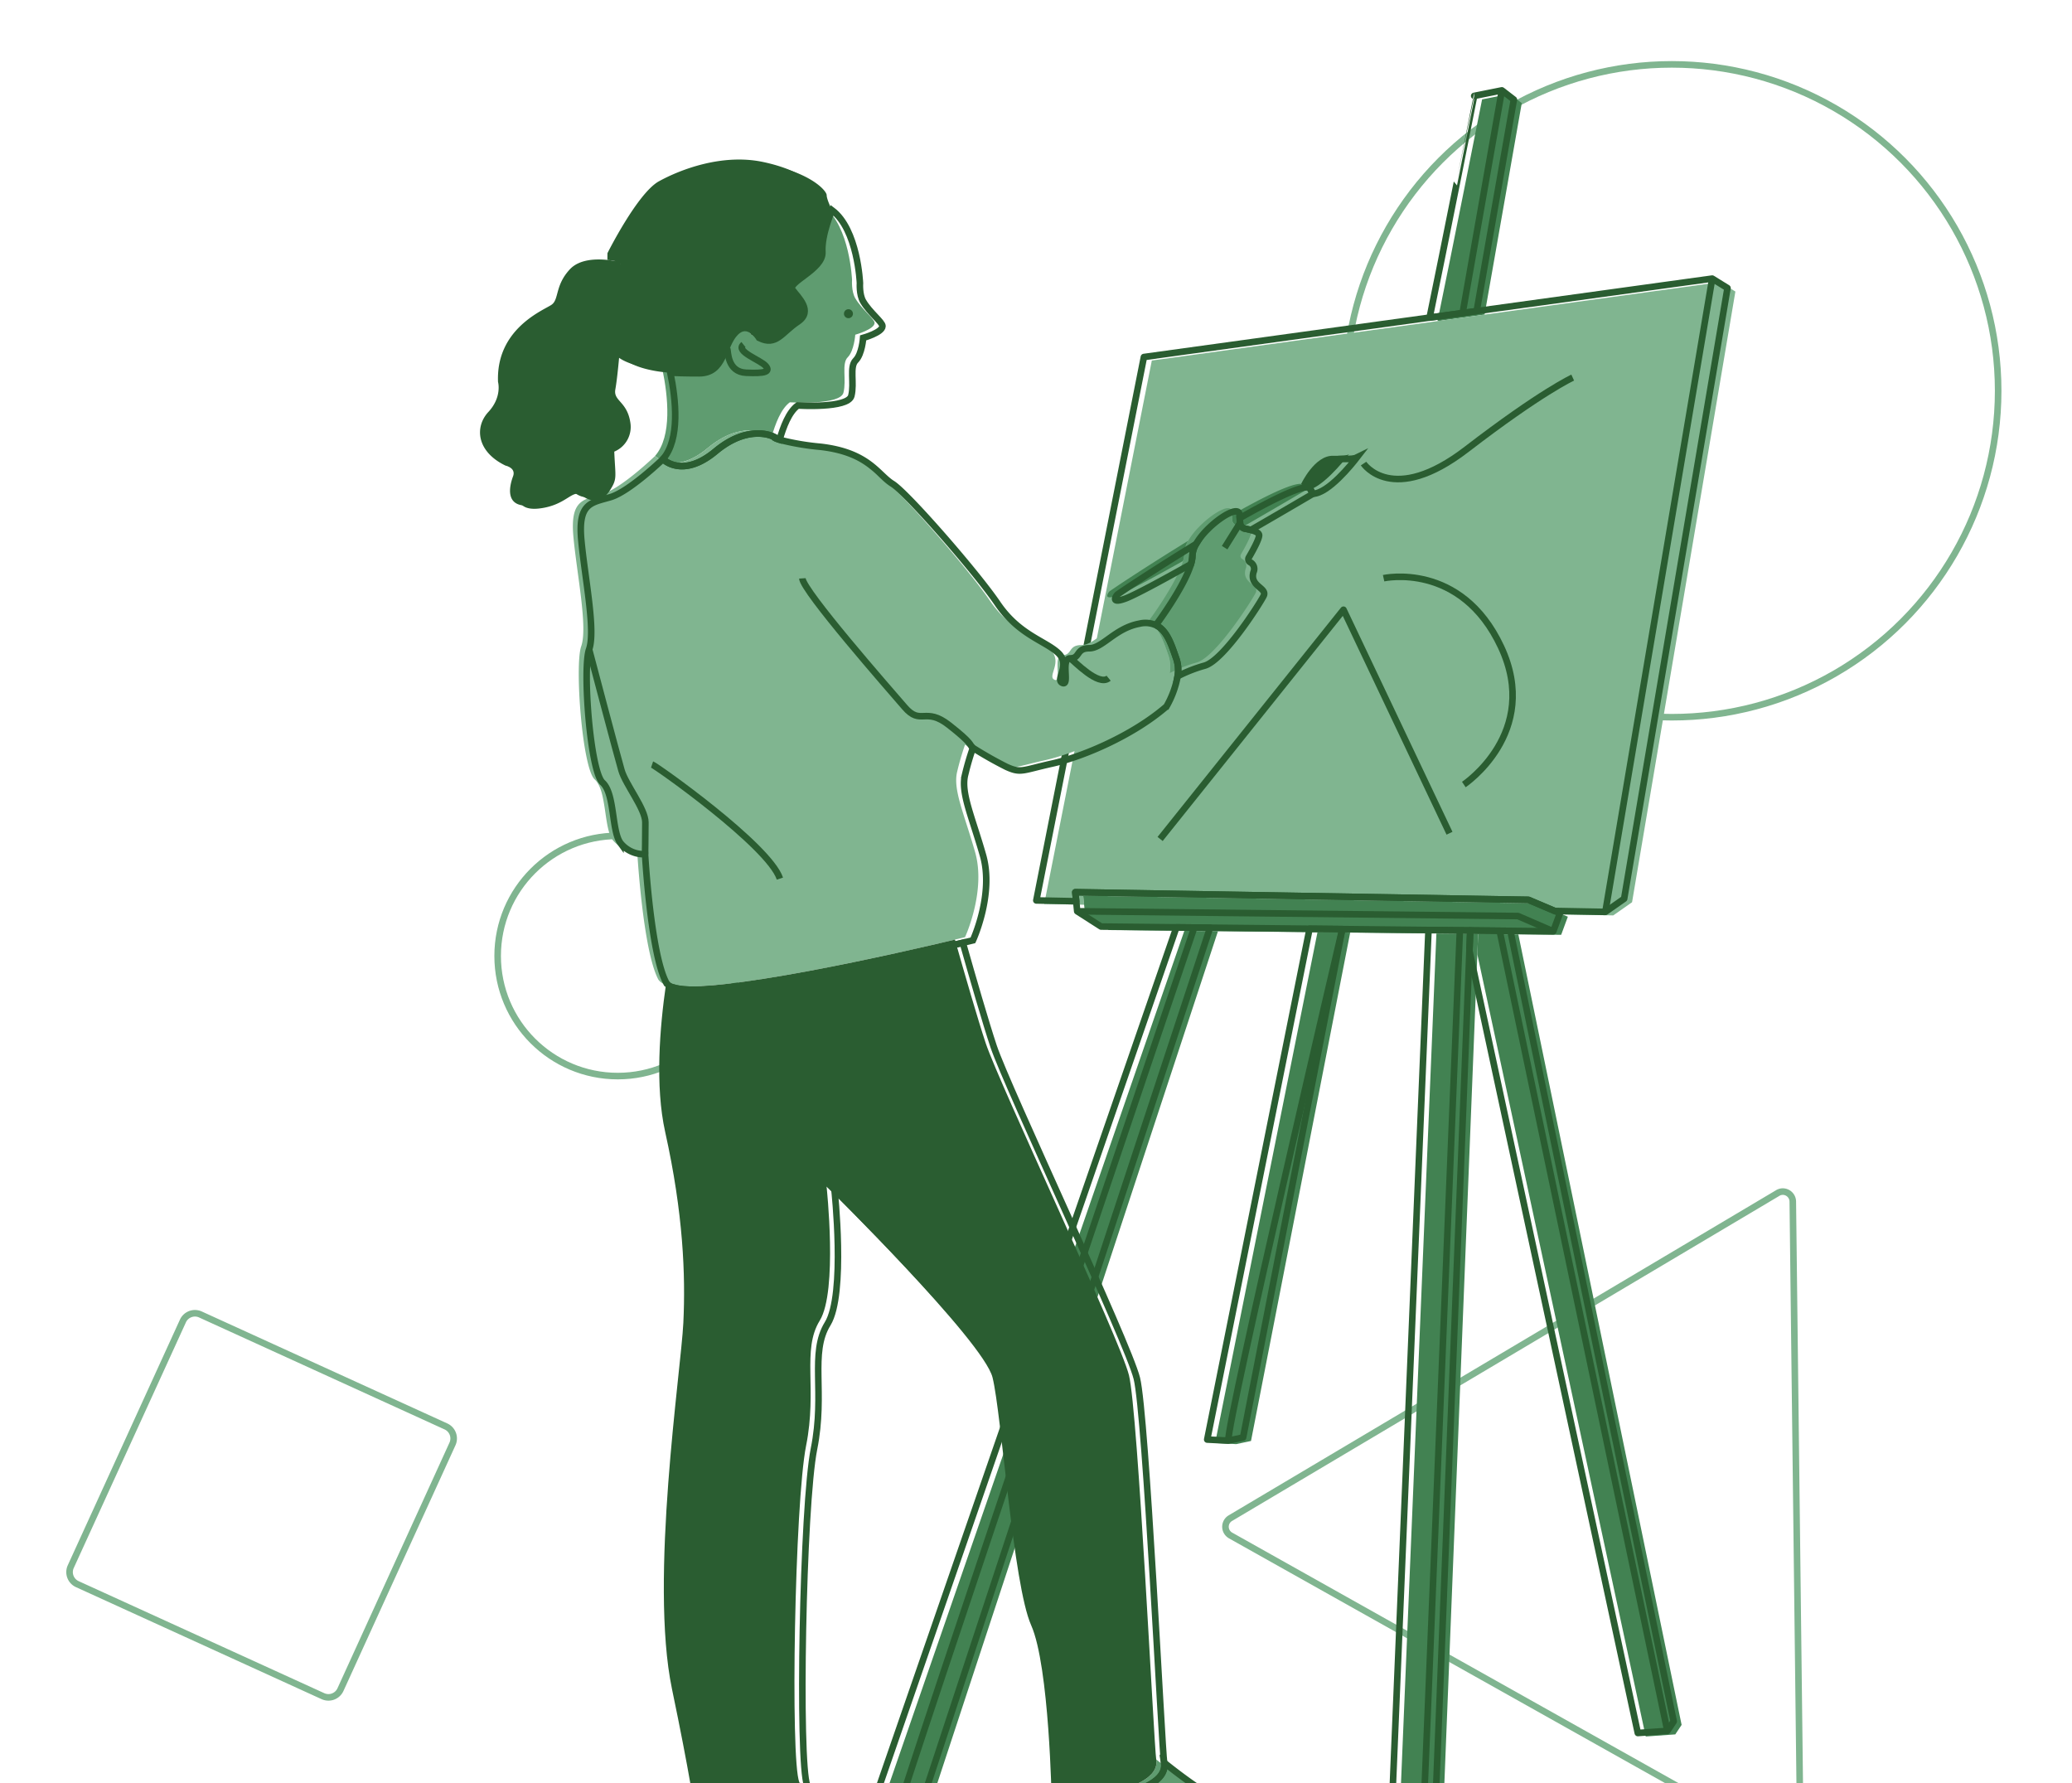 <svg id="Layer_1" data-name="Layer 1" xmlns="http://www.w3.org/2000/svg" xmlns:xlink="http://www.w3.org/1999/xlink" viewBox="0 0 567.853 488.599"><defs><style>.cls-1,.cls-3,.cls-6,.cls-9{fill:none;}.cls-2{clip-path:url(#clip-path);}.cls-3{stroke:#80b590;}.cls-3,.cls-9{stroke-miterlimit:10;}.cls-3,.cls-6,.cls-9{stroke-width:1.8px;}.cls-4{fill:#428252;}.cls-5{fill:#80b590;}.cls-6,.cls-9{stroke:#2a5d31;}.cls-6{stroke-linejoin:round;}.cls-7{fill:#5f9c70;}.cls-8{fill:#2a5d31;}</style><clipPath id="clip-path"><rect class="cls-1" width="567.853" height="488.599"/></clipPath></defs><g class="cls-2"><circle class="cls-3" cx="458.168" cy="107.086" r="89.448"/><circle class="cls-3" cx="169.3" cy="261.955" r="32.914"/><path class="cls-3" d="M54.911,360.185l67.303,30.689a3.621,3.621,0,0,1,1.781,4.819L93.306,462.997a3.621,3.621,0,0,1-4.819,1.781L21.184,434.089a3.621,3.621,0,0,1-1.781-4.819l30.715-67.259A3.618,3.618,0,0,1,54.911,360.185Z"/><path class="cls-3" d="M487.163,326.942,337.206,415.999a2.739,2.739,0,0,0-.964,3.768,2.837,2.837,0,0,0,1.015.99l152.085,85.345a2.74,2.74,0,0,0,3.743-1.041,2.592,2.592,0,0,0,.326-1.392L491.334,329.247a2.764,2.764,0,0,0-2.779-2.727A2.681,2.681,0,0,0,487.163,326.942Z"/><path class="cls-4" d="M417.056,28.25l-3.287-2.528-7.585,1.517s-8.487,42.76-12.216,60.748l12.9-1.78Z"/><polygon class="cls-5" points="471.416 77.3 406.869 86.207 393.968 87.987 315.669 98.791 286.182 247.698 297.112 247.92 296.864 245.44 421.059 247.532 428.238 250.578 442.133 250.84 447.282 247.235 475.602 79.888 471.416 77.3"/><polygon class="cls-4" points="240.578 497.891 247.675 499.31 254.062 497.181 333.8 255.168 324.577 255.071 240.578 497.891"/><polygon class="cls-4" points="333.017 395.431 338.802 395.72 342.851 394.853 370.033 255.55 361.068 255.456 333.017 395.431"/><polygon class="cls-4" points="405.104 255.92 404.882 261.508 451.028 475.841 459.127 475.263 460.863 472.659 416.113 256.036 405.104 255.92"/><polygon class="cls-4" points="403.675 255.905 393.66 255.799 382.509 523.439 391.294 522.593 394.573 520.6 404.882 261.508 405.104 255.92 403.675 255.905"/><polygon class="cls-4" points="428.238 250.578 421.059 247.532 296.864 245.44 297.112 247.92 297.386 250.669 303.923 254.853 324.577 255.071 333.8 255.168 361.068 255.456 370.033 255.55 393.66 255.799 403.675 255.905 405.104 255.92 416.113 256.036 427.857 256.16 429.687 251.192 428.238 250.578"/><path class="cls-6" d="M414.888,27.291l-3.287-2.528-7.585,1.517S395.529,69.04,391.8,87.028l12.9-1.78Z"/><polygon class="cls-6" points="469.248 76.341 404.7 85.248 391.8 87.028 313.501 97.832 284.014 246.739 294.943 246.961 294.695 244.481 418.89 246.573 426.07 249.619 439.965 249.881 445.114 246.277 473.434 78.93 469.248 76.341"/><polygon class="cls-6" points="238.409 496.932 245.506 498.352 251.893 496.223 331.631 254.209 322.409 254.112 238.409 496.932"/><polygon class="cls-6" points="330.849 394.472 336.634 394.762 340.683 393.894 367.864 254.591 358.9 254.497 330.849 394.472"/><polygon class="cls-6" points="402.936 254.961 402.713 260.549 448.86 474.882 456.959 474.304 458.695 471.701 413.944 255.077 402.936 254.961"/><polygon class="cls-6" points="401.507 254.946 391.492 254.841 380.34 522.48 389.125 521.634 392.405 519.641 402.713 260.549 402.936 254.961 401.507 254.946"/><polygon class="cls-6" points="426.07 249.619 418.89 246.573 294.695 244.481 294.943 246.961 295.218 249.711 301.755 253.894 322.409 254.112 331.631 254.209 358.9 254.497 367.864 254.591 391.492 254.841 401.507 254.946 402.936 254.961 413.944 255.077 425.688 255.201 427.519 250.234 426.07 249.619"/><line class="cls-6" x1="411.601" y1="24.763" x2="400.831" y2="85.881"/><line class="cls-6" x1="469.248" y1="76.341" x2="439.965" y2="249.881"/><polyline class="cls-6" points="295.218 249.711 416.023 251.017 425.688 255.201"/><path class="cls-6" d="M245.506,498.352c.061-2.835,81.971-244.717,81.971-244.717"/><path class="cls-6" d="M336.634,394.762c-.36-5.343,31.231-140.17,31.231-140.17"/><line class="cls-6" x1="389.125" y1="521.634" x2="400.073" y2="255.426"/><line class="cls-6" x1="456.959" y1="474.304" x2="411.017" y2="255.177"/><polyline class="cls-6" points="317.942 229.897 368.198 167.077 397.253 228.327"/><path class="cls-6" d="M379.192,158.439s21.202-4.712,32.195,18.846-10.208,37.692-10.208,37.692"/><path class="cls-6" d="M373.695,127.029s7.853,11.779,28.269-3.926,29.054-19.631,29.054-19.631"/><path class="cls-4" d="M356.602,132.584c-2.734-.167-10.369,3.614-19.002,8.521q.058.807.085,1.326a1.693,1.693,0,0,0,1.412,1.581c.48.082,1.025.196,1.554.338,9.419-5.437,17.028-9.92,17.028-9.92Z"/><path class="cls-4" d="M325.638,148.193c-11.402,6.981-21.505,13.711-21.65,13.929,0,0-2.154,2.615,2.154,1.077,2.46-.878,9.74-4.802,18.083-9.481a8.645,8.645,0,0,0,.406-2.368A6.696,6.696,0,0,1,325.638,148.193Z"/><path class="cls-7" d="M341.399,155.821a2.04,2.04,0,0,0-.949-2.63.941.941,0,0,1-.355-1.294c.959-1.647,2.815-4.978,2.815-6.083,0-.677-1.081-1.147-2.258-1.464-.529-.142-1.074-.256-1.554-.338a1.693,1.693,0,0,1-1.412-1.581q-.028-.518-.085-1.326c-.022-.298-.045-.616-.075-.983-.251-3.133-8.901,2.772-11.888,8.071a6.696,6.696,0,0,0-1.008,3.157,8.645,8.645,0,0,1-.406,2.368c-1.835,6.238-9.282,16.263-9.282,16.263l.246.757c2.726,1.692,3.842,5.532,5.098,9.091a9.707,9.707,0,0,1,.282,4.616,38.549,38.549,0,0,1,7.416-2.913c5.216-1.49,15.039-16.867,16.156-19.103C345.259,160.194,340.141,159.814,341.399,155.821Z"/><path class="cls-8" d="M369.687,124.515c-.457.23-1.578.46-4.316.377-5.076-.154-8.769,7.692-8.769,7.692l1.077,1.846C361.894,134.294,368.26,126.362,369.687,124.515Z"/><path class="cls-7" d="M193.942,122.79c9.2-7.667,15.946-3.987,15.946-3.987s-.076.321,1.604.838c.989-3.482,2.526-7.611,4.967-9.401,0,0,13.818.882,14.7-2.646.882-3.528-.588-7.938,1.176-9.702s2.058-6.174,2.058-6.174,5.292-1.47,5.292-3.234c0-1.095-3.488-3.683-5.292-6.762-1.103-1.883-.882-4.998-.882-4.998s-.588-14.7-7.644-19.992c0,0-2.94,6.762-2.646,11.466.294,4.704-9.702,8.232-8.232,10.29,1.47,2.058,5.88,5.88,1.47,8.82-4.411,2.94-5.88,6.762-10.585,4.41,0,0-2.94-4.998-6.468-1.47-3.528,3.528-2.94,11.172-9.997,11.172-3.97,0-6.452-.093-7.862-.175,1.513,7.296,2.721,18.274-2.019,23.691C179.528,124.937,184.742,130.457,193.942,122.79Z"/><path class="cls-5" d="M320.287,179.83c-1.256-3.559-2.372-7.4-5.098-9.091a6.837,6.837,0,0,0-5.022-.722c-6.747,1.227-10.12,6.747-13.8,6.747-3.68,0-2.453,2.76-5.213,2.76-2.76,0,0,7.667-2.146,6.747-2.147-.92,2.453-4.907-1.227-8.28-3.68-3.373-10.734-4.907-16.56-13.493-5.827-8.587-24.84-30.36-28.826-32.813-3.987-2.453-6.44-8.587-19.626-10.12a69.883,69.883,0,0,1-11.276-1.922c-1.679-.517-1.604-.838-1.604-.838s-6.747-3.68-15.946,3.987c-9.2,7.667-14.413,2.147-14.413,2.147s-9.2,8.893-14.413,10.427-8.893,1.533-7.973,11.653c.92,10.12,3.987,24.84,2.147,30.053s.306,33.426,3.68,36.493c3.373,3.067,2.453,13.186,4.906,16.56a8.204,8.204,0,0,0,6.747,3.067s1.534,27.293,5.827,35.266a3.273,3.273,0,0,0,2.064,1.309c11.739,3.454,66.248-9.199,79.194-12.294,1.77-.423,2.768-.669,2.768-.669s5.827-12.573,2.76-23.306c-3.067-10.733-6.134-17.173-4.907-22.08a75.429,75.429,0,0,1,2.147-7.36,105.571,105.571,0,0,0,9.2,5.213c3.968,1.804,4.293.92,12.573-.92s22.08-7.667,31.279-15.64a26.113,26.113,0,0,0,3.042-8.264A9.707,9.707,0,0,0,320.287,179.83Z"/><path class="cls-8" d="M225.867,56.731s-1.47-2.94-1.47-4.116c0-1.176-4.116-5.88-15.288-8.232-11.173-2.352-22.639,2.058-28.519,5.292-5.88,3.234-14.112,19.699-14.112,19.699s-.009.698-.017,1.857a22.912,22.912,0,0,1,2.956.495c2.94,2.352.588,5.292-.882,7.938-1.47,2.646,1.764,4.998,2.058,7.35.294,2.352-2.94,8.526-2.94,8.526,1.47,4.704,12.349,5.586,12.349,5.586s.45.056,1.546.119c1.41.081,3.891.175,7.862.175,7.056,0,6.468-7.644,9.997-11.172,3.528-3.528,6.468,1.47,6.468,1.47,4.704,2.352,6.174-1.47,10.585-4.41,4.41-2.94,0-6.762-1.47-8.82-1.47-2.058,8.526-5.586,8.232-10.29C222.927,63.494,225.867,56.731,225.867,56.731Z"/><path class="cls-8" d="M166.477,105.831c.588-3.234,1.176-10.29,1.176-10.29s3.234-6.174,2.94-8.526c-.294-2.352-3.528-4.704-2.058-7.35,1.47-2.646,3.822-5.586.882-7.938a22.912,22.912,0,0,0-2.956-.495c-3.031-.32-7.658-.25-10.273,2.553-4.116,4.41-2.94,8.232-4.998,9.702-2.058,1.47-15.289,6.468-14.701,21.169,0,0,1.176,4.116-2.646,8.232s-3.234,10.878,4.704,14.7c0,0,2.94.588,2.058,2.94-.882,2.352-2.646,8.82,4.998,7.938,7.644-.882,9.114-5.586,11.761-3.528,2.646,2.058,5.586,1.764,7.644-1.47,2.058-3.234,1.47-3.528,1.176-10.584a7.327,7.327,0,0,0,4.41-7.938C169.711,109.065,165.889,109.065,166.477,105.831Z"/><path class="cls-7" d="M191.014,500.814s-.034-.435-.16-1.455c-1.448,4.218-2.932,9.364-2.571,11.891a57.127,57.127,0,0,0,2.684,10.065s17.446.671,32.544-5.033,22.144-12.749,22.144-12.749,1.386-9.482-5.033-10.065c-3.69-.335-10.595,3.524-21.569-5.116C221.545,494.583,191.014,500.814,191.014,500.814Z"/><path class="cls-7" d="M288.214,493.337a114.592,114.592,0,0,0,1.728,15.229c1.342,6.375,4.361,7.046,4.361,7.046s26.17,1.006,33.215,3.355c7.046,2.349,26.169.336,36.235-7.046,0,0,4.697-2.013,4.361-4.026-.335-2.013-1.342-7.046-3.355-7.717-2.013-.671-23.485-3.691-30.195-6.375-6.711-2.684-17.688-11.682-17.688-11.682C318.527,492.032,288.214,493.337,288.214,493.337Z"/><path class="cls-8" d="M316.876,482.122c-.623-3.738-4.985-95.33-7.477-105.299-2.492-9.969-35.515-79.753-39.253-90.969-2.159-6.477-5.771-18.974-8.439-28.383-12.946,3.095-67.455,15.748-79.194,12.294-1.697,11.72-3.015,27.816-.221,40.389,4.984,22.431,5.608,39.254,4.984,52.338-.623,13.085-9.346,70.407-3.115,100.315,4.8,23.039,6.271,33.13,6.694,36.552.126,1.02.16,1.455.16,1.455s30.531-6.231,28.039-12.461c-2.493-6.231-1.246-76.638,1.869-92.215,3.115-15.577-1.246-26.169,3.739-34.269,4.984-8.1,1.869-36.761,1.869-36.761s42.992,42.369,45.484,52.338c2.493,9.969,5.608,56.7,10.592,67.915,4.984,11.215,5.608,47.977,5.608,47.977S318.527,492.032,316.876,482.122Z"/><path class="cls-9" d="M358.765,133.456c-2.734-.167-10.369,3.614-19.002,8.521q.058.807.085,1.326a1.693,1.693,0,0,0,1.412,1.581c.48.082,1.025.196,1.554.338,9.419-5.437,17.028-9.92,17.028-9.92Z"/><path class="cls-9" d="M327.801,149.065c-11.402,6.981-21.505,13.711-21.65,13.929,0,0-2.154,2.615,2.154,1.077,2.46-.878,9.74-4.802,18.083-9.481a8.645,8.645,0,0,0,.406-2.368A6.696,6.696,0,0,1,327.801,149.065Z"/><path class="cls-9" d="M343.562,156.693a2.04,2.04,0,0,0-.949-2.63.941.941,0,0,1-.355-1.294c.959-1.647,2.815-4.978,2.815-6.083,0-.677-1.081-1.147-2.258-1.464-.529-.142-1.074-.256-1.554-.338a1.693,1.693,0,0,1-1.412-1.581q-.028-.518-.085-1.326c-.022-.298-.045-.616-.075-.983-.251-3.133-8.901,2.772-11.888,8.071a6.696,6.696,0,0,0-1.008,3.157,8.645,8.645,0,0,1-.406,2.368c-1.835,6.238-9.282,16.263-9.282,16.263l.246.757c2.726,1.692,3.842,5.532,5.098,9.091a9.707,9.707,0,0,1,.282,4.616,38.549,38.549,0,0,1,7.416-2.913c5.216-1.49,15.039-16.867,16.156-19.103C347.422,161.066,342.304,160.686,343.562,156.693Z"/><path class="cls-9" d="M371.85,125.387c-.457.23-1.578.46-4.316.377-5.076-.154-8.769,7.692-8.769,7.692l1.077,1.846C364.057,135.166,370.423,127.234,371.85,125.387Z"/><path class="cls-9" d="M196.105,123.662c9.2-7.667,15.946-3.987,15.946-3.987s-.076.321,1.604.838c.989-3.482,2.526-7.611,4.967-9.401,0,0,13.818.882,14.7-2.646.882-3.528-.588-7.938,1.176-9.702s2.058-6.174,2.058-6.174,5.292-1.47,5.292-3.234c0-1.095-3.488-3.683-5.292-6.762-1.103-1.883-.882-4.998-.882-4.998s-.588-14.7-7.644-19.992c0,0-2.94,6.762-2.646,11.466.294,4.704-9.702,8.232-8.232,10.29,1.47,2.058,5.88,5.88,1.47,8.82-4.411,2.94-5.88,6.762-10.585,4.41,0,0-2.94-4.998-6.468-1.47-3.528,3.528-2.94,11.172-9.997,11.172-3.97,0-6.452-.093-7.862-.175,1.513,7.296,2.721,18.274-2.019,23.691C181.691,125.809,186.905,131.329,196.105,123.662Z"/><path class="cls-9" d="M322.45,180.702c-1.256-3.559-2.372-7.4-5.098-9.091a6.837,6.837,0,0,0-5.022-.722c-6.747,1.227-10.12,6.747-13.8,6.747-3.68,0-2.453,2.76-5.213,2.76-2.76,0,0,7.667-2.146,6.747-2.147-.92,2.453-4.907-1.227-8.28-3.68-3.373-10.734-4.907-16.56-13.493-5.827-8.587-24.84-30.36-28.826-32.813-3.987-2.453-6.44-8.587-19.626-10.12a69.883,69.883,0,0,1-11.276-1.922c-1.679-.517-1.604-.838-1.604-.838s-6.747-3.68-15.946,3.987c-9.2,7.667-14.413,2.147-14.413,2.147s-9.2,8.893-14.413,10.427-8.893,1.533-7.973,11.653c.92,10.12,3.987,24.84,2.147,30.053s.306,33.426,3.68,36.493c3.373,3.067,2.453,13.186,4.906,16.56a8.204,8.204,0,0,0,6.747,3.067s1.534,27.293,5.827,35.266a3.273,3.273,0,0,0,2.064,1.309c11.739,3.454,66.248-9.199,79.194-12.294,1.77-.423,2.768-.669,2.768-.669s5.827-12.573,2.76-23.306c-3.067-10.733-6.134-17.173-4.907-22.08a75.429,75.429,0,0,1,2.147-7.36,105.571,105.571,0,0,0,9.2,5.213c3.968,1.804,4.293.92,12.573-.92s22.08-7.667,31.279-15.64a26.113,26.113,0,0,0,3.042-8.264A9.707,9.707,0,0,0,322.45,180.702Z"/><path class="cls-8" d="M228.03,57.603s-1.47-2.94-1.47-4.116c0-1.176-4.116-5.88-15.288-8.232-11.173-2.352-22.639,2.058-28.519,5.292-5.88,3.234-14.112,19.699-14.112,19.699s-.009.698-.017,1.857a22.912,22.912,0,0,1,2.956.495c2.94,2.352.588,5.292-.882,7.938-1.47,2.646,1.764,4.998,2.058,7.35.294,2.352-2.94,8.526-2.94,8.526,1.47,4.704,12.349,5.586,12.349,5.586s.45.056,1.546.119c1.41.081,3.891.175,7.862.175,7.056,0,6.468-7.644,9.997-11.172,3.528-3.528,6.468,1.47,6.468,1.47,4.704,2.352,6.174-1.47,10.585-4.41,4.41-2.94,0-6.762-1.47-8.82-1.47-2.058,8.526-5.586,8.232-10.29C225.09,64.366,228.03,57.603,228.03,57.603Z"/><path class="cls-8" d="M168.641,106.703c.588-3.234,1.176-10.29,1.176-10.29s3.234-6.174,2.94-8.526c-.294-2.352-3.528-4.704-2.058-7.35,1.47-2.646,3.822-5.586.882-7.938a22.912,22.912,0,0,0-2.956-.495c-3.031-.32-7.658-.25-10.273,2.553-4.116,4.41-2.94,8.232-4.998,9.702-2.058,1.47-15.289,6.468-14.701,21.169,0,0,1.176,4.116-2.646,8.232s-3.234,10.878,4.704,14.7c0,0,2.94.588,2.058,2.94-.882,2.352-2.646,8.82,4.998,7.938,7.644-.882,9.114-5.586,11.761-3.528,2.646,2.058,5.586,1.764,7.644-1.47,2.058-3.234,1.47-3.528,1.176-10.584a7.327,7.327,0,0,0,4.41-7.938C171.874,109.937,168.052,109.937,168.641,106.703Z"/><path class="cls-6" d="M193.177,501.686s-.034-.435-.16-1.455c-1.448,4.218-2.932,9.364-2.571,11.891a57.127,57.127,0,0,0,2.684,10.065s17.446.671,32.544-5.033,22.144-12.749,22.144-12.749,1.386-9.482-5.033-10.065c-3.69-.335-10.595,3.524-21.569-5.116C223.708,495.456,193.177,501.686,193.177,501.686Z"/><path class="cls-9" d="M290.377,494.209a114.592,114.592,0,0,0,1.728,15.229c1.342,6.375,4.361,7.046,4.361,7.046s26.17,1.006,33.215,3.355c7.046,2.349,26.169.336,36.235-7.046,0,0,4.697-2.013,4.361-4.026-.335-2.013-1.342-7.046-3.355-7.717-2.013-.671-23.485-3.691-30.195-6.375-6.711-2.684-17.688-11.682-17.688-11.682C320.69,492.904,290.377,494.209,290.377,494.209Z"/><path class="cls-9" d="M319.039,482.994c-.623-3.738-4.985-95.33-7.477-105.299-2.492-9.969-35.515-79.753-39.253-90.969-2.159-6.477-5.771-18.974-8.439-28.383-12.946,3.095-67.455,15.748-79.194,12.294-1.697,11.72-3.015,27.816-.221,40.389,4.984,22.431,5.608,39.254,4.984,52.338-.623,13.085-9.346,70.407-3.115,100.315,4.8,23.039,6.271,33.13,6.694,36.552.126,1.02.16,1.455.16,1.455s30.531-6.231,28.039-12.461c-2.493-6.231-1.246-76.638,1.869-92.215,3.115-15.577-1.246-26.169,3.739-34.269,4.984-8.1,1.869-36.761,1.869-36.761s42.992,42.369,45.484,52.338c2.493,9.969,5.608,56.7,10.592,67.915,4.984,11.215,5.608,47.977,5.608,47.977S320.69,492.904,319.039,482.994Z"/><path class="cls-9" d="M199.316,95.593c.234.701,0,6.313,5.144,6.546s6.78-.234,5.377-1.87-8.417-3.975-6.079-5.845"/><line class="cls-9" x1="339.849" y1="143.304" x2="335.623" y2="150.069"/><path class="cls-9" d="M293.317,180.395c1.157.77,7.703,7.784,10.509,5.446"/><path class="cls-9" d="M266.637,204.928c-1.155-1.084.014-1.084-6.533-6.228s-7.715.234-12.158-4.91-27.822-31.797-28.056-35.304"/><path class="cls-9" d="M161.452,177.942s7.704,29.175,8.873,33.15,6.546,10.521,6.546,14.262-.086,8.708-.086,8.708"/><path class="cls-9" d="M228.693,325.98s-26.337-25.576-27.974-30.252"/><path class="cls-9" d="M208.201,304.379s-8.183,5.377-16.834-.234"/><path class="cls-9" d="M187.392,327.525s13.561,50.735,14.028,53.073"/><path class="cls-9" d="M272.964,374.987s10.755,9.586,12.859,13.794"/><path class="cls-9" d="M178.707,209.49c1.13.377,32.021,22.226,35.035,31.268"/><circle class="cls-8" cx="232.527" cy="85.962" r="1.233"/></g></svg>